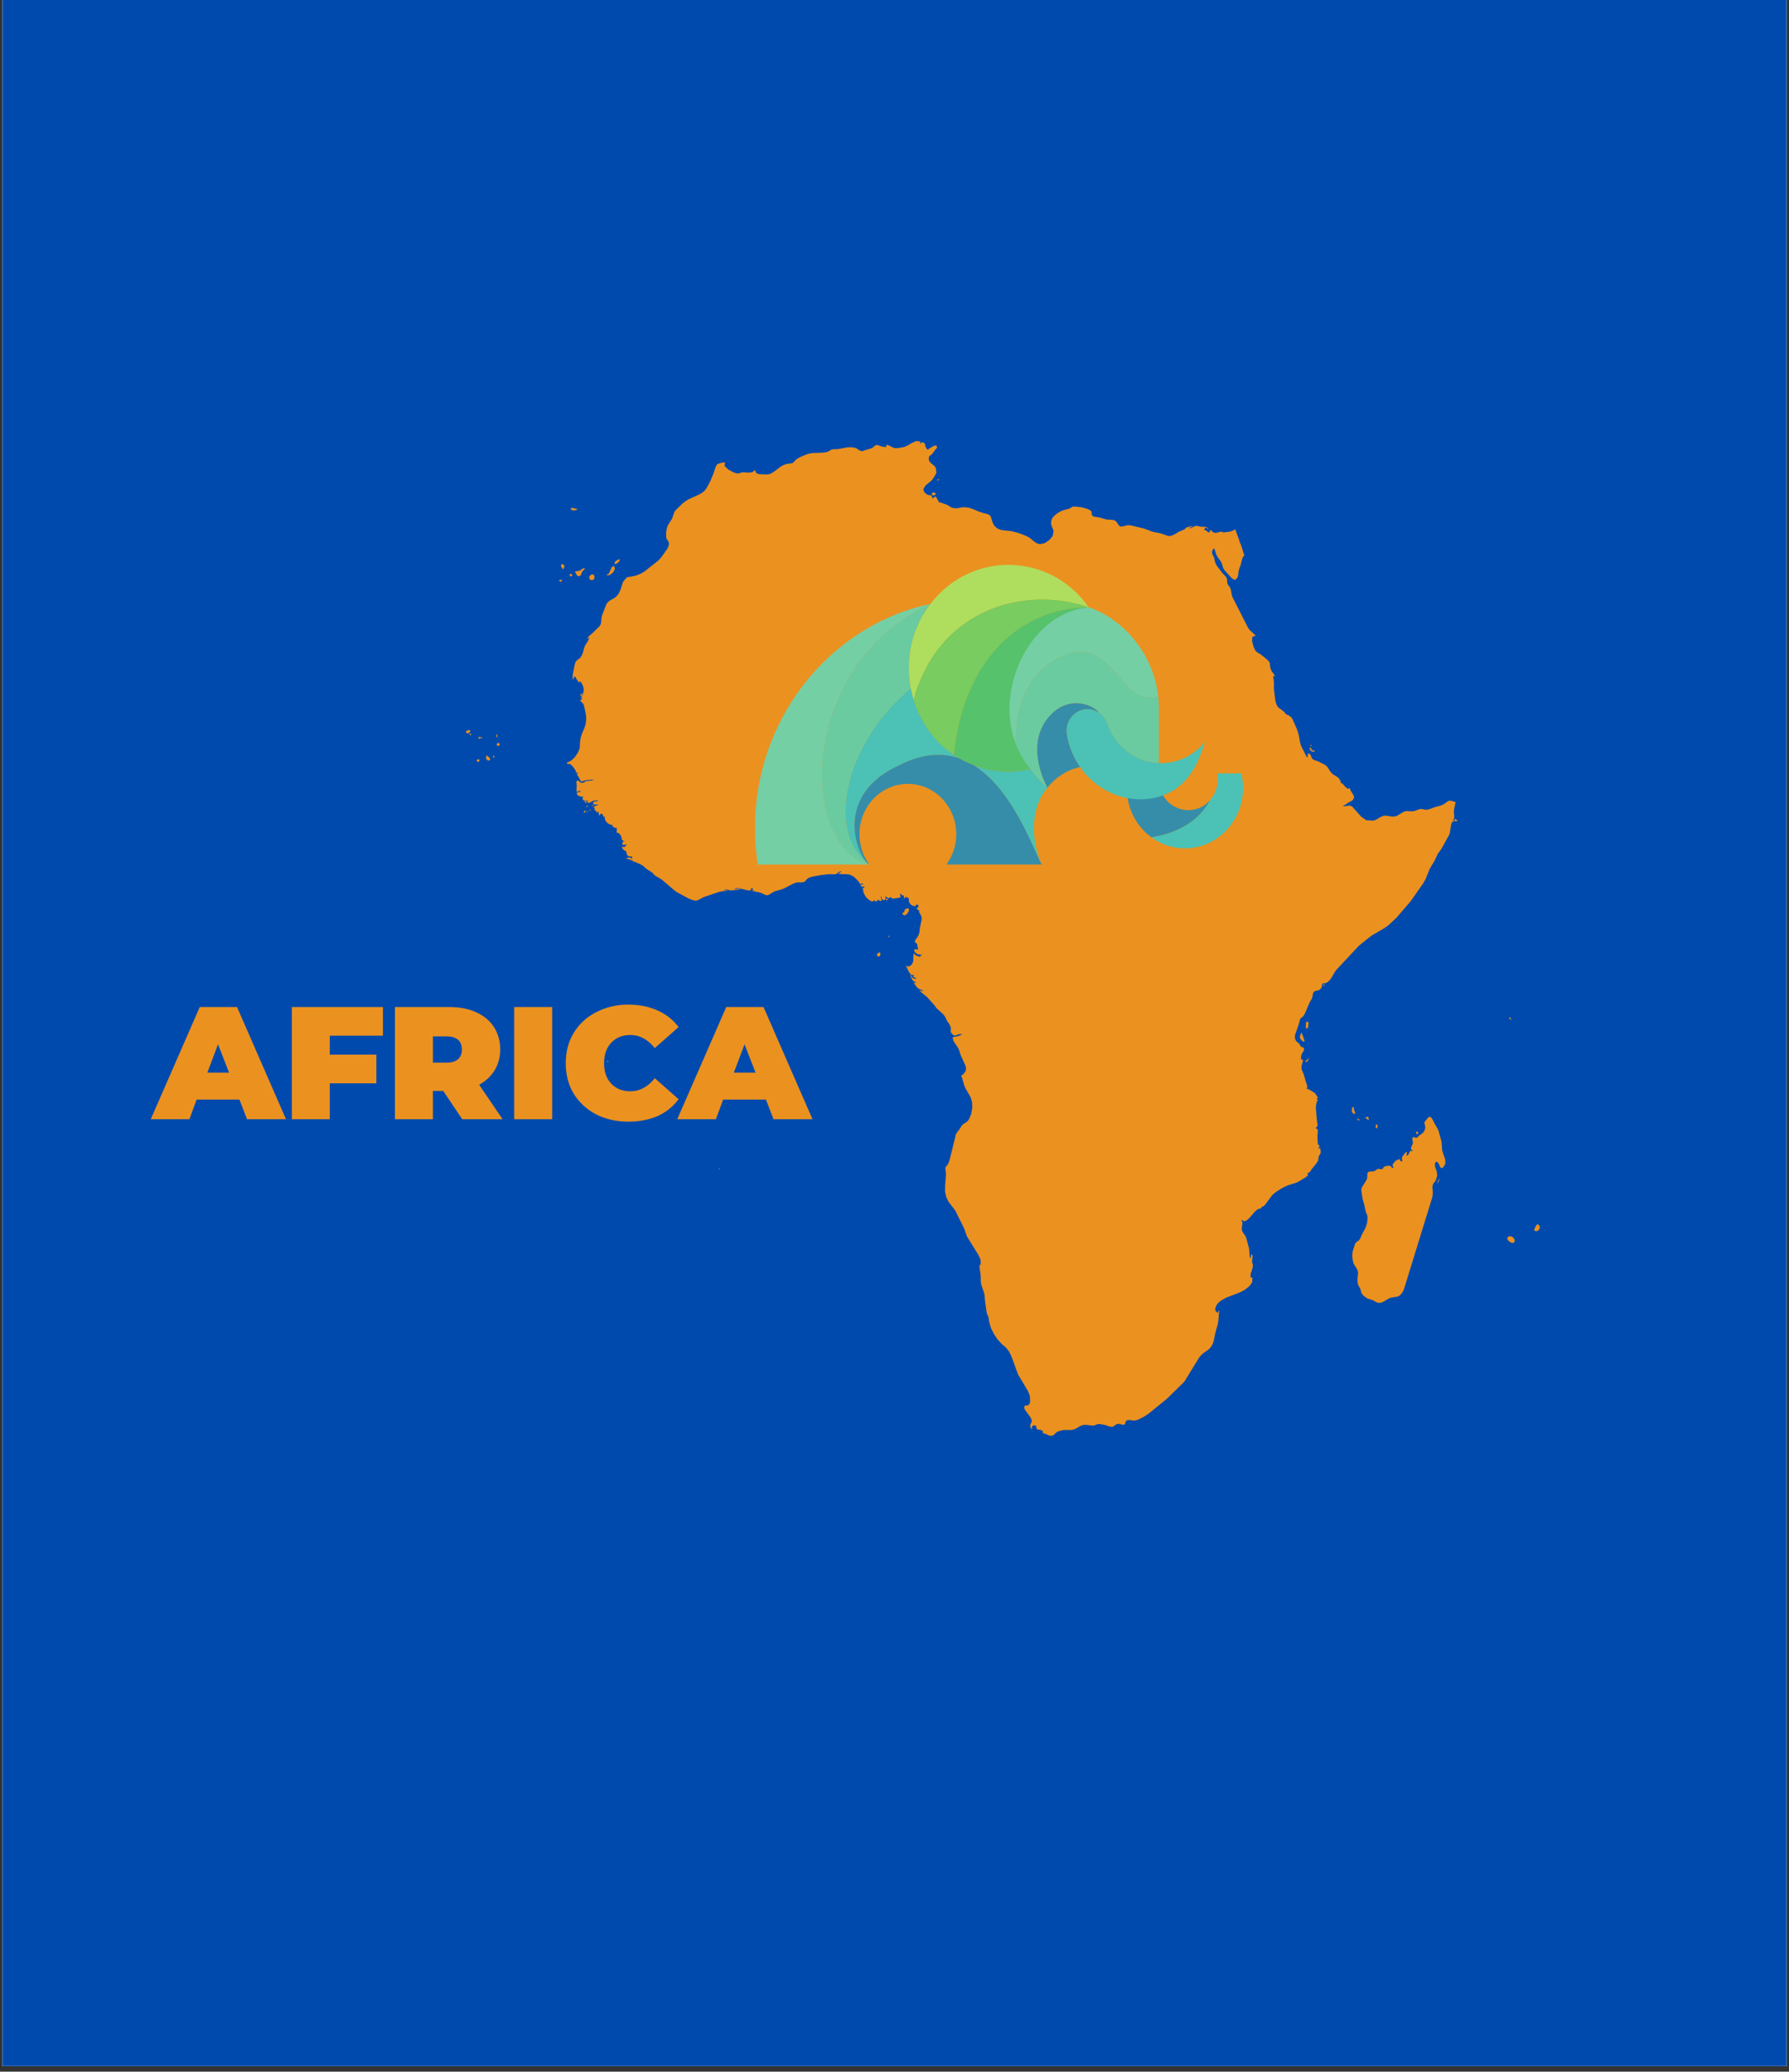 <svg xmlns="http://www.w3.org/2000/svg" xmlns:xlink="http://www.w3.org/1999/xlink" width="108" zoomAndPan="magnify" viewBox="0 0 81 93.75" height="125" preserveAspectRatio="xMidYMid meet" version="1.0"><rect x="0" y="0" width="81" height="93.75" fill="#333333" stroke="none"/><defs><g><g id="id1"/></g><clipPath id="id2"><path d="M 0.109 0 L 80.891 0 L 80.891 93.5 L 0.109 93.5 Z M 0.109 0 " clip-rule="nonzero"/></clipPath><clipPath id="id3"><path d="M 21.094 33 L 22 33 L 22 34 L 21.094 34 Z M 21.094 33 " clip-rule="nonzero"/></clipPath><clipPath id="id4"><path d="M 21.094 34 L 22 34 L 22 35 L 21.094 35 Z M 21.094 34 " clip-rule="nonzero"/></clipPath><clipPath id="id5"><path d="M 21.094 33 L 22 33 L 22 34 L 21.094 34 Z M 21.094 33 " clip-rule="nonzero"/></clipPath><clipPath id="id6"><path d="M 21.094 33 L 22 33 L 22 34 L 21.094 34 Z M 21.094 33 " clip-rule="nonzero"/></clipPath><clipPath id="id7"><path d="M 69 55 L 69.715 55 L 69.715 56 L 69 56 Z M 69 55 " clip-rule="nonzero"/></clipPath><clipPath id="id8"><path d="M 25 19.961 L 66 19.961 L 66 65 L 25 65 Z M 25 19.961 " clip-rule="nonzero"/></clipPath><clipPath id="id9"><path d="M 34.184 27.324 L 42.133 27.324 L 42.133 39.121 L 34.184 39.121 Z M 34.184 27.324 " clip-rule="nonzero"/></clipPath><clipPath id="id10"><path d="M 37.227 27.324 L 42.133 27.324 L 42.133 39.121 L 37.227 39.121 Z M 37.227 27.324 " clip-rule="nonzero"/></clipPath><clipPath id="id11"><path d="M 38 31 L 44 31 L 44 39.121 L 38 39.121 Z M 38 31 " clip-rule="nonzero"/></clipPath><clipPath id="id12"><path d="M 38.691 34.156 L 47.168 34.156 L 47.168 39.121 L 38.691 39.121 Z M 38.691 34.156 " clip-rule="nonzero"/></clipPath><clipPath id="id13"><path d="M 44.074 34.621 L 47.426 34.621 L 47.426 39.121 L 44.074 39.121 Z M 44.074 34.621 " clip-rule="nonzero"/></clipPath><clipPath id="id14"><path d="M 52 35 L 56.617 35 L 56.617 39 L 52 39 Z M 52 35 " clip-rule="nonzero"/></clipPath></defs><g clip-path="url(#id2)"><path fill="rgb(100%, 100%, 100%)" d="M 0.109 0 L 80.891 0 L 80.891 100.234 L 0.109 100.234 Z M 0.109 0 " fill-opacity="1" fill-rule="nonzero"/><path fill="rgb(100%, 100%, 100%)" d="M 0.109 0 L 80.891 0 L 80.891 93.5 L 0.109 93.5 Z M 0.109 0 " fill-opacity="1" fill-rule="nonzero"/><path fill="rgb(0%, 29.019%, 67.839%)" d="M 0.109 0 L 80.891 0 L 80.891 93.5 L 0.109 93.5 Z M 0.109 0 " fill-opacity="1" fill-rule="nonzero"/></g><g clip-path="url(#id3)"><path fill="rgb(92.159%, 56.859%, 12.549%)" d="M 21.699 33.348 L 21.652 33.371 L 21.691 33.457 L 21.715 33.406 L 21.75 33.402 L 21.859 33.406 L 21.789 33.363 L 21.699 33.348 " fill-opacity="1" fill-rule="nonzero"/></g><g clip-path="url(#id4)"><path fill="rgb(92.159%, 56.859%, 12.549%)" d="M 21.617 34.367 L 21.578 34.414 L 21.602 34.457 L 21.637 34.477 L 21.672 34.473 L 21.703 34.438 L 21.707 34.383 L 21.668 34.359 L 21.617 34.367 " fill-opacity="1" fill-rule="nonzero"/></g><g clip-path="url(#id5)"><path fill="rgb(92.159%, 56.859%, 12.549%)" d="M 21.238 33.246 L 21.324 33.27 L 21.34 33.227 L 21.305 33.195 L 21.238 33.246 " fill-opacity="1" fill-rule="nonzero"/></g><path fill="rgb(92.159%, 56.859%, 12.549%)" d="M 22.117 34.25 L 22.027 34.172 L 22.004 34.324 L 22.051 34.387 L 22.113 34.418 L 22.172 34.41 L 22.191 34.348 L 22.168 34.301 L 22.117 34.25 " fill-opacity="1" fill-rule="nonzero"/><path fill="rgb(92.159%, 56.859%, 12.549%)" d="M 22.512 33.613 L 22.512 33.645 L 22.496 33.699 L 22.488 33.73 L 22.57 33.758 L 22.625 33.711 L 22.621 33.645 L 22.512 33.613 " fill-opacity="1" fill-rule="nonzero"/><path fill="rgb(92.159%, 56.859%, 12.549%)" d="M 22.332 34.176 L 22.316 34.262 L 22.387 34.281 L 22.371 34.219 L 22.332 34.176 " fill-opacity="1" fill-rule="nonzero"/><path fill="rgb(92.159%, 56.859%, 12.549%)" d="M 22.512 33.383 L 22.52 33.352 L 22.523 33.312 L 22.523 33.277 L 22.52 33.238 L 22.504 33.242 L 22.492 33.246 L 22.469 33.262 L 22.473 33.293 L 22.48 33.324 L 22.492 33.355 L 22.512 33.383 " fill-opacity="1" fill-rule="nonzero"/><g clip-path="url(#id6)"><path fill="rgb(92.159%, 56.859%, 12.549%)" d="M 21.285 33.047 L 21.23 33.035 L 21.152 33.062 L 21.094 33.102 L 21.117 33.164 L 21.176 33.188 L 21.238 33.164 L 21.285 33.113 L 21.285 33.047 " fill-opacity="1" fill-rule="nonzero"/></g><path fill="rgb(92.159%, 56.859%, 12.549%)" d="M 26.285 31.488 L 26.293 31.504 L 26.305 31.52 L 26.328 31.484 L 26.344 31.445 L 26.359 31.359 L 26.332 31.375 L 26.312 31.398 L 26.293 31.426 L 26.281 31.457 L 26.281 31.473 L 26.285 31.488 " fill-opacity="1" fill-rule="nonzero"/><path fill="rgb(92.159%, 56.859%, 12.549%)" d="M 59.285 33.914 L 59.328 33.926 L 59.348 33.938 L 59.363 33.957 L 59.332 33.957 L 59.316 33.953 L 59.289 33.945 L 59.352 33.988 L 59.465 34.023 L 59.535 34.02 L 59.48 33.945 L 59.465 33.945 L 59.461 33.957 L 59.453 33.973 L 59.445 33.973 L 59.438 33.965 L 59.414 33.938 L 59.402 33.93 L 59.379 33.898 L 59.371 33.867 L 59.348 33.84 L 59.297 33.828 L 59.309 33.855 L 59.309 33.871 L 59.285 33.914 " fill-opacity="1" fill-rule="nonzero"/><path fill="rgb(92.159%, 56.859%, 12.549%)" d="M 59.352 33.754 L 59.367 33.762 L 59.387 33.766 L 59.371 33.727 L 59.363 33.711 L 59.352 33.695 L 59.32 33.734 L 59.336 33.746 L 59.352 33.754 " fill-opacity="1" fill-rule="nonzero"/><path fill="rgb(92.159%, 56.859%, 12.549%)" d="M 59.152 48.059 L 59.207 48.012 L 59.246 47.934 L 59.266 47.863 L 59.23 47.914 L 59.09 48.035 L 59.152 48.059 " fill-opacity="1" fill-rule="nonzero"/><path fill="rgb(92.159%, 56.859%, 12.549%)" d="M 58.918 46.719 L 58.902 46.773 L 58.867 46.855 L 58.855 46.91 L 58.855 46.961 L 58.863 46.992 L 58.945 47.09 L 58.988 47.125 L 59.031 47.141 L 59.07 47.113 L 58.961 46.805 L 58.918 46.719 " fill-opacity="1" fill-rule="nonzero"/><path fill="rgb(92.159%, 56.859%, 12.549%)" d="M 59.125 46.512 L 59.164 46.551 L 59.215 46.512 L 59.234 46.43 L 59.246 46.266 L 59.227 46.25 L 59.203 46.246 L 59.168 46.242 L 59.129 46.246 L 59.133 46.32 L 59.125 46.422 L 59.125 46.512 " fill-opacity="1" fill-rule="nonzero"/><path fill="rgb(92.159%, 56.859%, 12.549%)" d="M 61.277 50.391 L 61.324 50.41 L 61.355 50.402 L 61.355 50.367 L 61.301 50.199 L 61.297 50.16 L 61.297 50.121 L 61.281 50.094 L 61.242 50.105 L 61.219 50.145 L 61.211 50.207 L 61.211 50.324 L 61.238 50.355 L 61.277 50.391 " fill-opacity="1" fill-rule="nonzero"/><path fill="rgb(92.159%, 56.859%, 12.549%)" d="M 61.957 50.688 L 61.973 50.648 L 61.973 50.629 L 61.969 50.605 L 61.945 50.535 L 61.91 50.539 L 61.859 50.566 L 61.789 50.574 L 61.836 50.598 L 61.879 50.625 L 61.957 50.688 " fill-opacity="1" fill-rule="nonzero"/><path fill="rgb(92.159%, 56.859%, 12.549%)" d="M 61.531 50.695 L 61.578 50.695 L 61.551 50.668 L 61.52 50.645 L 61.484 50.629 L 61.445 50.621 L 61.461 50.664 L 61.492 50.688 L 61.531 50.695 " fill-opacity="1" fill-rule="nonzero"/><path fill="rgb(92.159%, 56.859%, 12.549%)" d="M 59.883 44.613 L 59.969 44.582 L 59.969 44.551 L 59.926 44.551 L 59.883 44.613 " fill-opacity="1" fill-rule="nonzero"/><g clip-path="url(#id7)"><path fill="rgb(92.159%, 56.859%, 12.549%)" d="M 69.703 55.465 L 69.617 55.395 L 69.551 55.457 L 69.453 55.66 L 69.539 55.723 L 69.645 55.688 L 69.715 55.586 L 69.703 55.465 " fill-opacity="1" fill-rule="nonzero"/></g><path fill="rgb(92.159%, 56.859%, 12.549%)" d="M 65.105 53.441 L 65.082 53.512 L 65.07 53.578 L 65.133 53.461 L 65.188 53.336 L 65.141 53.383 L 65.105 53.441 " fill-opacity="1" fill-rule="nonzero"/><path fill="rgb(92.159%, 56.859%, 12.549%)" d="M 64.191 51.223 L 64.172 51.207 L 64.145 51.211 L 64.113 51.234 L 64.117 51.277 L 64.133 51.305 L 64.16 51.32 L 64.203 51.32 L 64.203 51.305 L 64.207 51.266 L 64.191 51.223 " fill-opacity="1" fill-rule="nonzero"/><path fill="rgb(92.159%, 56.859%, 12.549%)" d="M 65.309 52.109 L 65.293 52.012 L 65.273 51.711 L 65.25 51.594 L 65.121 51.145 L 65.074 51.051 L 64.961 50.859 L 64.875 50.688 L 64.824 50.602 L 64.77 50.547 L 64.699 50.547 L 64.637 50.602 L 64.527 50.75 L 64.496 50.77 L 64.484 50.762 L 64.484 50.766 L 64.523 50.945 L 64.531 50.996 L 64.531 51.055 L 64.488 51.18 L 64.426 51.266 L 64.238 51.402 L 64.172 51.473 L 64.145 51.484 L 64.098 51.492 L 64.062 51.484 L 64.043 51.461 L 64.02 51.449 L 63.98 51.465 L 63.941 51.52 L 63.945 51.586 L 63.965 51.652 L 63.977 51.707 L 63.941 51.816 L 63.895 51.91 L 63.887 52.004 L 63.98 52.094 L 63.871 52.074 L 63.82 52.137 L 63.785 52.223 L 63.723 52.289 L 63.676 52.293 L 63.684 52.238 L 63.703 52.168 L 63.688 52.121 L 63.645 52.148 L 63.574 52.234 L 63.508 52.328 L 63.473 52.387 L 63.473 52.441 L 63.488 52.496 L 63.488 52.543 L 63.434 52.57 L 63.359 52.449 L 63.184 52.531 L 63.047 52.703 L 63.09 52.844 L 63.039 52.855 L 63.012 52.832 L 62.988 52.793 L 62.949 52.762 L 62.898 52.754 L 62.82 52.762 L 62.738 52.773 L 62.684 52.793 L 62.652 52.816 L 62.613 52.875 L 62.59 52.902 L 62.543 52.914 L 62.488 52.906 L 62.41 52.891 L 62.363 52.906 L 62.234 52.992 L 62.164 53.012 L 62.012 53.016 L 61.953 53.039 L 61.922 53.074 L 61.91 53.109 L 61.902 53.289 L 61.891 53.352 L 61.863 53.41 L 61.676 53.707 L 61.645 53.785 L 61.637 53.859 L 61.691 54.246 L 61.773 54.531 L 61.828 54.812 L 61.906 55.004 L 61.918 55.062 L 61.918 55.117 L 61.914 55.188 L 61.895 55.344 L 61.855 55.484 L 61.797 55.617 L 61.68 55.832 L 61.578 56.062 L 61.531 56.129 L 61.418 56.207 L 61.367 56.262 L 61.344 56.312 L 61.254 56.602 L 61.238 56.676 L 61.227 56.832 L 61.234 56.93 L 61.25 57.035 L 61.273 57.133 L 61.309 57.223 L 61.414 57.387 L 61.461 57.473 L 61.484 57.566 L 61.488 57.66 L 61.465 57.852 L 61.465 57.949 L 61.469 58.051 L 61.484 58.125 L 61.516 58.191 L 61.566 58.277 L 61.598 58.348 L 61.641 58.5 L 61.676 58.566 L 61.723 58.621 L 61.789 58.676 L 61.855 58.727 L 61.918 58.762 L 62.164 58.844 L 62.34 58.941 L 62.43 58.961 L 62.527 58.953 L 62.625 58.914 L 62.859 58.773 L 62.945 58.734 L 63.059 58.711 L 63.168 58.695 L 63.277 58.676 L 63.383 58.621 L 63.5 58.484 L 63.574 58.316 L 64.852 54.172 L 64.875 53.961 L 64.855 53.758 L 64.859 53.664 L 64.895 53.562 L 64.918 53.531 L 64.969 53.473 L 64.988 53.445 L 65.004 53.418 L 65.012 53.379 L 65.055 53.27 L 65.07 53.188 L 65.066 53.102 L 65.047 53.004 L 64.988 52.84 L 64.965 52.746 L 64.969 52.664 L 65.004 52.586 L 65.047 52.57 L 65.094 52.602 L 65.137 52.66 L 65.211 52.82 L 65.258 52.863 L 65.336 52.836 L 65.441 52.668 L 65.434 52.477 L 65.309 52.109 " fill-opacity="1" fill-rule="nonzero"/><path fill="rgb(92.159%, 56.859%, 12.549%)" d="M 68.414 55.945 L 68.297 55.953 L 68.234 56.059 L 68.312 56.168 L 68.441 56.242 L 68.551 56.238 L 68.586 56.121 L 68.527 56.012 L 68.414 55.945 " fill-opacity="1" fill-rule="nonzero"/><path fill="rgb(92.159%, 56.859%, 12.549%)" d="M 28.488 38.805 L 28.41 38.816 L 28.344 38.848 L 28.473 38.883 L 28.531 38.906 L 28.582 38.945 L 28.598 38.91 L 28.605 38.891 L 28.605 38.871 L 28.559 38.82 L 28.488 38.805 " fill-opacity="1" fill-rule="nonzero"/><path fill="rgb(92.159%, 56.859%, 12.549%)" d="M 25.367 26.246 L 25.297 26.258 L 25.316 26.281 L 25.34 26.301 L 25.367 26.32 L 25.398 26.332 L 25.457 26.242 L 25.434 26.227 L 25.367 26.246 " fill-opacity="1" fill-rule="nonzero"/><path fill="rgb(92.159%, 56.859%, 12.549%)" d="M 25.52 25.555 L 25.492 25.535 L 25.461 25.531 L 25.43 25.539 L 25.398 25.578 L 25.402 25.625 L 25.457 25.719 L 25.473 25.77 L 25.508 25.738 L 25.539 25.684 L 25.551 25.625 L 25.539 25.578 L 25.52 25.555 " fill-opacity="1" fill-rule="nonzero"/><path fill="rgb(92.159%, 56.859%, 12.549%)" d="M 25.859 26.082 L 25.906 26.059 L 25.906 26.02 L 25.871 25.98 L 25.824 25.961 L 25.797 26 L 25.797 26.039 L 25.816 26.074 L 25.859 26.082 " fill-opacity="1" fill-rule="nonzero"/><path fill="rgb(92.159%, 56.859%, 12.549%)" d="M 27.754 25.91 L 27.844 25.742 L 27.797 25.602 L 27.699 25.664 L 27.57 25.953 L 27.441 26.027 L 27.594 26.031 L 27.754 25.91 " fill-opacity="1" fill-rule="nonzero"/><path fill="rgb(92.159%, 56.859%, 12.549%)" d="M 27.879 25.52 L 27.926 25.5 L 27.965 25.473 L 28.004 25.438 L 28.031 25.406 L 28.051 25.367 L 28.066 25.312 L 28.012 25.316 L 27.922 25.359 L 27.844 25.422 L 27.816 25.5 L 27.84 25.523 L 27.879 25.52 " fill-opacity="1" fill-rule="nonzero"/><path fill="rgb(92.159%, 56.859%, 12.549%)" d="M 26.809 26.258 L 26.895 26.211 L 26.922 26.102 L 26.883 26.004 L 26.797 25.992 L 26.711 26.043 L 26.672 26.137 L 26.715 26.234 L 26.809 26.258 " fill-opacity="1" fill-rule="nonzero"/><path fill="rgb(92.159%, 56.859%, 12.549%)" d="M 26.031 25.867 L 26.121 26.031 L 26.184 26.078 L 26.27 26.055 L 26.301 26.023 L 26.316 25.98 L 26.328 25.938 L 26.348 25.895 L 26.375 25.852 L 26.406 25.812 L 26.488 25.742 L 26.441 25.707 L 26.383 25.73 L 26.262 25.816 L 26.203 25.836 L 26.086 25.852 L 26.031 25.867 " fill-opacity="1" fill-rule="nonzero"/><path fill="rgb(92.159%, 56.859%, 12.549%)" d="M 26.566 36.266 L 26.543 36.262 L 26.492 36.262 L 26.469 36.27 L 26.477 36.297 L 26.492 36.316 L 26.512 36.328 L 26.535 36.34 L 26.547 36.32 L 26.566 36.266 " fill-opacity="1" fill-rule="nonzero"/><path fill="rgb(92.159%, 56.859%, 12.549%)" d="M 26.816 36.438 L 26.797 36.453 L 26.781 36.477 L 26.812 36.477 L 26.836 36.469 L 26.852 36.445 L 26.863 36.414 L 26.836 36.426 L 26.816 36.438 " fill-opacity="1" fill-rule="nonzero"/><path fill="rgb(92.159%, 56.859%, 12.549%)" d="M 26.461 36.699 L 26.422 36.727 L 26.438 36.758 L 26.461 36.766 L 26.484 36.762 L 26.516 36.746 L 26.52 36.699 L 26.496 36.688 L 26.461 36.699 " fill-opacity="1" fill-rule="nonzero"/><path fill="rgb(92.159%, 56.859%, 12.549%)" d="M 26.594 36.68 L 26.586 36.723 L 26.582 36.742 L 26.582 36.762 L 26.605 36.75 L 26.617 36.734 L 26.613 36.711 L 26.594 36.68 " fill-opacity="1" fill-rule="nonzero"/><path fill="rgb(92.159%, 56.859%, 12.549%)" d="M 26.723 36.629 L 26.688 36.68 L 26.695 36.68 L 26.711 36.691 L 26.719 36.691 L 26.742 36.648 L 26.742 36.625 L 26.723 36.629 " fill-opacity="1" fill-rule="nonzero"/><path fill="rgb(92.159%, 56.859%, 12.549%)" d="M 26.609 36.473 L 26.582 36.445 L 26.547 36.508 L 26.602 36.52 L 26.609 36.473 " fill-opacity="1" fill-rule="nonzero"/><path fill="rgb(92.159%, 56.859%, 12.549%)" d="M 40.141 40.672 L 40.113 40.695 L 40.098 40.734 L 40.133 40.738 L 40.164 40.73 L 40.191 40.711 L 40.207 40.68 L 40.172 40.664 L 40.141 40.672 " fill-opacity="1" fill-rule="nonzero"/><g clip-path="url(#id8)"><path fill="rgb(92.159%, 56.859%, 12.549%)" d="M 65.949 37.098 L 65.91 37.078 L 65.871 37.062 L 65.863 37.098 L 65.844 37.121 L 65.812 37.133 L 65.777 37.129 L 65.828 37.059 L 65.844 36.961 L 65.828 36.766 L 65.832 36.637 L 65.906 36.297 L 65.672 36.23 L 65.582 36.242 L 65.355 36.402 L 65.238 36.453 L 64.973 36.523 L 64.758 36.605 L 64.645 36.637 L 64.531 36.645 L 64.375 36.609 L 64.316 36.609 L 64.246 36.625 L 64.039 36.703 L 63.914 36.715 L 63.68 36.703 L 63.566 36.73 L 63.238 36.926 L 63.117 36.953 L 62.996 36.949 L 62.762 36.91 L 62.641 36.918 L 62.523 36.965 L 62.301 37.094 L 62.188 37.137 L 61.863 37.121 L 61.629 36.957 L 61.219 36.496 L 61.109 36.453 L 60.863 36.488 L 60.797 36.453 L 60.859 36.445 L 60.926 36.41 L 61.055 36.316 L 61.164 36.262 L 61.219 36.227 L 61.266 36.188 L 61.309 36.07 L 61.273 35.969 L 61.145 35.766 L 61.137 35.73 L 61.125 35.699 L 61.102 35.672 L 61.078 35.648 L 61.059 35.707 L 60.984 35.672 L 60.906 35.602 L 60.781 35.457 L 60.766 35.449 L 60.75 35.453 L 60.734 35.453 L 60.719 35.441 L 60.711 35.422 L 60.703 35.371 L 60.695 35.348 L 60.641 35.25 L 60.617 35.223 L 60.543 35.156 L 60.367 35.051 L 60.289 34.984 L 60.227 34.906 L 60.117 34.734 L 60.051 34.656 L 59.98 34.605 L 59.668 34.449 L 59.512 34.398 L 59.441 34.363 L 59.395 34.301 L 59.359 34.211 L 59.32 34.133 L 59.258 34.098 L 59.215 34.117 L 59.207 34.168 L 59.207 34.238 L 59.195 34.297 L 59.137 34.203 L 58.938 33.816 L 58.895 33.711 L 58.867 33.602 L 58.793 33.223 L 58.715 32.984 L 58.508 32.52 L 58.469 32.469 L 58.414 32.422 L 58.309 32.352 L 58.297 32.348 L 58.281 32.348 L 58.258 32.344 L 58.238 32.328 L 58.211 32.301 L 58.137 32.207 L 58.02 32.117 L 57.922 32.051 L 57.84 31.973 L 57.777 31.832 L 57.738 31.672 L 57.68 31.18 L 57.68 30.848 L 57.652 30.648 L 57.656 30.578 L 57.703 30.605 L 57.719 30.617 L 57.707 30.555 L 57.672 30.5 L 57.59 30.395 L 57.543 30.301 L 57.516 30.211 L 57.5 30.113 L 57.492 30.012 L 57.445 29.922 L 57.355 29.836 L 57.086 29.617 L 56.91 29.512 L 56.832 29.434 L 56.758 29.27 L 56.691 29.023 L 56.703 28.816 L 56.855 28.766 L 56.582 28.512 L 56.508 28.41 L 55.793 27.004 L 55.766 26.898 L 55.73 26.684 L 55.688 26.578 L 55.59 26.449 L 55.57 26.398 L 55.562 26.344 L 55.559 26.227 L 55.547 26.176 L 55.496 26.09 L 55.336 25.922 L 55.086 25.59 L 55.039 25.5 L 55.008 25.406 L 54.969 25.234 L 54.883 25.055 L 54.879 24.965 L 54.906 24.883 L 54.973 24.812 L 55.008 24.902 L 55.066 25.082 L 55.102 25.164 L 55.152 25.242 L 55.262 25.387 L 55.305 25.465 L 55.336 25.551 L 55.359 25.633 L 55.387 25.715 L 55.434 25.793 L 55.754 26.148 L 55.801 26.188 L 55.848 26.215 L 55.898 26.234 L 55.926 26.238 L 55.945 26.227 L 55.984 26.191 L 56.035 26.117 L 56.059 26.027 L 56.078 25.848 L 56.102 25.754 L 56.172 25.57 L 56.242 25.293 L 56.277 25.207 L 56.34 25.133 L 56.32 25.078 L 56.195 24.676 L 56.121 24.512 L 56.113 24.465 L 56.098 24.418 L 56.07 24.344 L 56.023 24.215 L 55.945 24.004 L 55.938 23.973 L 55.926 23.953 L 55.844 24 L 55.762 24.035 L 55.672 24.062 L 55.434 24.09 L 55.395 24.09 L 55.371 24.086 L 55.305 24.059 L 55.234 24.07 L 55.07 24.113 L 54.996 24.113 L 54.934 24.09 L 54.828 24 L 54.77 23.973 L 54.793 24.02 L 54.781 24.059 L 54.746 24.086 L 54.695 24.09 L 54.688 24.078 L 54.613 24.012 L 54.594 24 L 54.535 23.984 L 54.508 23.973 L 54.555 23.918 L 54.566 23.887 L 54.578 23.852 L 54.645 23.906 L 54.68 23.93 L 54.723 23.941 L 54.66 23.883 L 54.617 23.848 L 54.574 23.836 L 54.418 23.84 L 54.352 23.832 L 54.203 23.797 L 54.102 23.805 L 53.926 23.895 L 53.801 23.895 L 53.914 23.859 L 53.969 23.832 L 54.012 23.797 L 53.793 23.844 L 53.73 23.863 L 53.699 23.887 L 53.652 23.938 L 53.625 23.957 L 53.363 24.07 L 53.176 24.184 L 53.078 24.23 L 52.977 24.258 L 52.871 24.25 L 52.539 24.133 L 52.199 24.066 L 51.785 23.914 L 51.184 23.773 L 51.062 23.766 L 50.824 23.824 L 50.707 23.824 L 50.633 23.742 L 50.555 23.621 L 50.48 23.555 L 50.383 23.527 L 50.102 23.512 L 49.852 23.438 L 49.719 23.406 L 49.566 23.387 L 49.492 23.363 L 49.438 23.312 L 49.426 23.258 L 49.426 23.211 L 49.422 23.16 L 49.379 23.105 L 49.27 23.047 L 49.125 22.996 L 48.973 22.957 L 48.637 22.922 L 48.578 22.926 L 48.527 22.949 L 48.438 23.008 L 48.383 23.027 L 48.129 23.094 L 48.012 23.145 L 47.891 23.215 L 47.797 23.285 L 47.711 23.363 L 47.641 23.453 L 47.598 23.562 L 47.586 23.695 L 47.617 23.809 L 47.664 23.914 L 47.703 24.035 L 47.664 24.25 L 47.508 24.441 L 47.293 24.582 L 47.078 24.625 L 46.934 24.582 L 46.812 24.5 L 46.703 24.406 L 46.582 24.316 L 46.477 24.262 L 46.254 24.172 L 46.023 24.094 L 45.785 24.035 L 45.406 23.996 L 45.281 23.969 L 45.164 23.918 L 45.07 23.844 L 44.996 23.754 L 44.941 23.645 L 44.859 23.379 L 44.793 23.301 L 44.688 23.258 L 44.527 23.219 L 44.301 23.145 L 44.078 23.047 L 43.848 22.969 L 43.605 22.953 L 43.363 22.996 L 43.246 23.004 L 43.117 22.98 L 43.047 22.949 L 42.918 22.867 L 42.852 22.832 L 42.699 22.785 L 42.652 22.762 L 42.605 22.746 L 42.52 22.73 L 42.473 22.715 L 42.512 22.691 L 42.461 22.637 L 42.395 22.504 L 42.332 22.465 L 42.289 22.527 L 42.23 22.539 L 42.188 22.5 L 42.188 22.422 L 42 22.395 L 41.855 22.289 L 41.805 22.141 L 41.898 21.973 L 42.164 21.758 L 42.242 21.668 L 42.371 21.453 L 42.391 21.414 L 42.395 21.383 L 42.391 21.332 L 42.379 21.23 L 42.352 21.148 L 42.305 21.082 L 42.152 20.961 L 42.086 20.887 L 42.051 20.797 L 42.055 20.691 L 42.078 20.648 L 42.113 20.613 L 42.191 20.555 L 42.23 20.512 L 42.332 20.367 L 42.41 20.281 L 42.422 20.258 L 42.418 20.188 L 42.387 20.16 L 42.34 20.164 L 42.293 20.176 L 42.246 20.195 L 42.098 20.285 L 42.043 20.32 L 42.016 20.344 L 41.992 20.344 L 41.953 20.309 L 41.902 20.207 L 41.879 20.102 L 41.828 20.031 L 41.699 20.016 L 41.703 20.043 L 41.699 20.059 L 41.688 20.07 L 41.672 20.094 L 41.656 20.035 L 41.66 20.012 L 41.676 19.977 L 41.492 19.961 L 41.297 20.039 L 41.105 20.152 L 40.938 20.23 L 40.625 20.281 L 40.531 20.281 L 40.434 20.254 L 40.238 20.156 L 40.133 20.125 L 40.129 20.23 L 39.977 20.219 L 39.703 20.133 L 39.645 20.152 L 39.59 20.188 L 39.539 20.234 L 39.484 20.273 L 39.414 20.301 L 39.18 20.367 L 39.066 20.41 L 39.016 20.414 L 38.949 20.398 L 38.887 20.363 L 38.77 20.285 L 38.695 20.258 L 38.527 20.238 L 38.352 20.246 L 37.938 20.324 L 37.777 20.328 L 37.699 20.332 L 37.629 20.355 L 37.504 20.43 L 37.438 20.457 L 37.277 20.484 L 36.766 20.504 L 36.621 20.531 L 36.484 20.574 L 36.223 20.688 L 36.102 20.754 L 36.047 20.793 L 36 20.84 L 35.941 20.906 L 35.898 20.945 L 35.852 20.965 L 35.609 20.996 L 35.469 21.047 L 35.332 21.125 L 35.074 21.324 L 34.938 21.414 L 34.789 21.469 L 34.621 21.469 L 34.34 21.453 L 34.238 21.402 L 34.18 21.266 L 34.105 21.344 L 34.02 21.379 L 33.922 21.391 L 33.82 21.387 L 33.668 21.371 L 33.609 21.375 L 33.449 21.422 L 33.395 21.43 L 33.211 21.379 L 32.973 21.246 L 32.801 21.082 L 32.832 20.93 L 32.766 20.93 L 32.66 20.945 L 32.551 20.977 L 32.48 21.004 L 32.43 21.074 L 32.383 21.18 L 32.32 21.387 L 32.164 21.766 L 32.07 21.945 L 31.969 22.125 L 31.848 22.258 L 31.691 22.359 L 31.168 22.598 L 31.02 22.691 L 30.883 22.801 L 30.602 23.078 L 30.547 23.145 L 30.508 23.23 L 30.445 23.426 L 30.406 23.512 L 30.242 23.762 L 30.188 23.922 L 30.16 24.094 L 30.164 24.328 L 30.168 24.352 L 30.223 24.445 L 30.266 24.508 L 30.281 24.543 L 30.285 24.637 L 30.262 24.734 L 30.219 24.824 L 29.945 25.215 L 29.816 25.359 L 29.172 25.867 L 28.988 25.973 L 28.785 26.047 L 28.574 26.094 L 28.469 26.105 L 28.414 26.117 L 28.367 26.145 L 28.328 26.184 L 28.254 26.281 L 28.211 26.324 L 28.09 26.695 L 28.008 26.871 L 27.891 27.008 L 27.805 27.07 L 27.629 27.164 L 27.547 27.227 L 27.484 27.297 L 27.441 27.375 L 27.258 27.848 L 27.234 27.945 L 27.219 28.16 L 27.195 28.258 L 27.133 28.352 L 26.824 28.652 L 26.676 28.777 L 26.613 28.848 L 26.57 28.938 L 26.676 28.828 L 26.656 28.934 L 26.594 29.051 L 26.52 29.164 L 26.465 29.266 L 26.398 29.508 L 26.352 29.641 L 26.281 29.754 L 26.234 29.797 L 26.137 29.867 L 26.09 29.914 L 26.051 29.98 L 26.027 30.051 L 25.938 30.5 L 25.922 30.66 L 25.945 30.766 L 26.004 30.602 L 26.059 30.645 L 26.129 30.777 L 26.23 30.895 L 26.234 30.879 L 26.25 30.828 L 26.312 30.883 L 26.367 30.977 L 26.406 31.078 L 26.426 31.16 L 26.426 31.273 L 26.395 31.391 L 26.301 31.605 L 26.32 31.598 L 26.359 31.586 L 26.379 31.578 L 26.344 31.637 L 26.301 31.656 L 26.281 31.676 L 26.297 31.734 L 26.316 31.766 L 26.383 31.82 L 26.406 31.852 L 26.426 31.891 L 26.438 31.93 L 26.523 32.305 L 26.539 32.453 L 26.539 32.602 L 26.516 32.766 L 26.469 32.918 L 26.344 33.223 L 26.293 33.379 L 26.266 33.535 L 26.246 33.859 L 26.164 34.062 L 26.027 34.262 L 25.855 34.426 L 25.66 34.52 L 25.672 34.535 L 25.684 34.555 L 25.715 34.586 L 25.797 34.555 L 25.926 34.676 L 26.047 34.844 L 26.098 34.98 L 26.176 34.965 L 26.199 34.957 L 26.125 35.02 L 26.141 35.082 L 26.195 35.152 L 26.23 35.234 L 26.316 35.375 L 26.48 35.316 L 26.797 35.281 L 26.895 35.305 L 26.641 35.336 L 26.484 35.355 L 26.449 35.418 L 26.41 35.418 L 26.332 35.426 L 26.297 35.422 L 26.27 35.402 L 26.234 35.367 L 26.207 35.336 L 26.199 35.324 L 26.121 35.332 L 26.094 35.387 L 26.113 35.551 L 26.102 35.707 L 26.105 35.793 L 26.129 35.836 L 26.168 35.828 L 26.203 35.793 L 26.242 35.781 L 26.297 35.844 L 26.219 35.836 L 26.145 35.859 L 26.109 35.91 L 26.145 35.98 L 26.219 36.02 L 26.277 36.043 L 26.34 36.055 L 26.418 36.051 L 26.379 36.105 L 26.375 36.156 L 26.402 36.199 L 26.457 36.234 L 26.52 36.238 L 26.578 36.23 L 26.613 36.25 L 26.594 36.324 L 26.672 36.332 L 26.738 36.305 L 26.797 36.27 L 26.867 36.234 L 26.926 36.227 L 27.043 36.227 L 27.098 36.211 L 27.047 36.258 L 26.895 36.277 L 26.852 36.328 L 26.867 36.398 L 26.941 36.41 L 27.035 36.406 L 27.102 36.438 L 27.031 36.445 L 26.965 36.461 L 26.906 36.496 L 26.863 36.551 L 26.879 36.551 L 26.918 36.559 L 26.938 36.559 L 26.91 36.633 L 26.949 36.676 L 27 36.715 L 27.016 36.777 L 27.035 36.762 L 27.09 36.727 L 27.113 36.711 L 27.098 36.746 L 27.094 36.773 L 27.105 36.801 L 27.117 36.832 L 27.121 36.91 L 27.148 36.898 L 27.184 36.848 L 27.211 36.816 L 27.258 36.832 L 27.293 36.875 L 27.332 36.984 L 27.383 36.938 L 27.383 37.07 L 27.434 37.172 L 27.52 37.254 L 27.629 37.32 L 27.648 37.324 L 27.691 37.316 L 27.707 37.32 L 27.719 37.336 L 27.73 37.383 L 27.746 37.402 L 27.789 37.438 L 27.828 37.461 L 27.871 37.465 L 27.91 37.441 L 27.926 37.555 L 27.926 37.613 L 27.91 37.676 L 28 37.695 L 28.082 37.773 L 28.137 37.875 L 28.145 37.965 L 28.164 38.008 L 28.195 38.035 L 28.234 38.059 L 28.281 38.066 L 28.23 38.086 L 28.188 38.121 L 28.172 38.172 L 28.199 38.23 L 28.23 38.238 L 28.281 38.23 L 28.332 38.219 L 28.371 38.203 L 28.363 38.23 L 28.355 38.25 L 28.34 38.266 L 28.312 38.285 L 28.297 38.297 L 28.277 38.328 L 28.266 38.34 L 28.254 38.336 L 28.234 38.332 L 28.215 38.324 L 28.207 38.316 L 28.188 38.32 L 28.176 38.312 L 28.168 38.312 L 28.164 38.352 L 28.176 38.379 L 28.199 38.414 L 28.246 38.469 L 28.27 38.484 L 28.297 38.492 L 28.324 38.508 L 28.348 38.535 L 28.363 38.57 L 28.379 38.652 L 28.395 38.691 L 28.441 38.734 L 28.5 38.762 L 28.562 38.762 L 28.617 38.738 L 28.613 38.777 L 28.617 38.941 L 28.645 38.965 L 28.992 39.109 L 29.094 39.168 L 29.188 39.246 L 29.254 39.309 L 29.32 39.355 L 29.469 39.445 L 29.535 39.496 L 29.637 39.605 L 29.703 39.652 L 29.859 39.738 L 30 39.836 L 30.539 40.297 L 30.676 40.391 L 31.16 40.652 L 31.332 40.723 L 31.504 40.762 L 31.598 40.738 L 31.859 40.598 L 32.566 40.359 L 32.754 40.324 L 32.957 40.301 L 32.918 40.285 L 32.871 40.281 L 32.781 40.289 L 32.848 40.25 L 32.922 40.254 L 32.992 40.277 L 33.062 40.293 L 33.184 40.289 L 33.559 40.238 L 33.484 40.219 L 33.395 40.219 L 33.223 40.238 L 33.332 40.191 L 33.449 40.191 L 33.832 40.289 L 33.914 40.297 L 33.977 40.285 L 34.004 40.254 L 34.016 40.215 L 34.031 40.184 L 34.074 40.172 L 34.066 40.219 L 34.082 40.258 L 34.113 40.285 L 34.152 40.301 L 34.113 40.301 L 34.062 40.293 L 34.043 40.293 L 34.02 40.309 L 34.098 40.324 L 34.422 40.395 L 34.496 40.422 L 34.652 40.5 L 34.723 40.516 L 34.797 40.5 L 35.02 40.363 L 35.105 40.328 L 35.375 40.254 L 35.543 40.184 L 35.871 40.008 L 36.043 39.941 L 36.121 39.93 L 36.285 39.934 L 36.367 39.922 L 36.449 39.887 L 36.543 39.773 L 36.613 39.73 L 36.676 39.703 L 36.738 39.684 L 36.867 39.656 L 37.184 39.598 L 37.504 39.562 L 37.785 39.566 L 37.871 39.547 L 37.895 39.535 L 37.945 39.484 L 37.969 39.469 L 38.004 39.453 L 38.043 39.441 L 38.078 39.438 L 38.113 39.438 L 37.938 39.531 L 38.121 39.559 L 38.293 39.559 L 38.465 39.578 L 38.637 39.66 L 38.707 39.719 L 38.836 39.848 L 38.891 39.918 L 38.949 40.004 L 38.988 40.012 L 39.035 39.957 L 39.047 39.984 L 39.059 40 L 39.074 40.008 L 39.113 40.016 L 39.074 40.023 L 39.027 40.027 L 38.98 40.039 L 38.961 40.059 L 38.988 40.109 L 39.047 40.125 L 39.117 40.117 L 39.168 40.094 L 39.129 40.141 L 39.07 40.199 L 39.051 40.254 L 39.125 40.285 L 39.113 40.289 L 39.086 40.297 L 39.07 40.301 L 39.109 40.414 L 39.16 40.52 L 39.227 40.617 L 39.312 40.699 L 39.391 40.754 L 39.469 40.793 L 39.539 40.785 L 39.59 40.715 L 39.602 40.781 L 39.668 40.789 L 39.738 40.754 L 39.77 40.688 L 39.789 40.742 L 39.824 40.766 L 39.875 40.766 L 39.934 40.75 L 39.902 40.699 L 39.895 40.648 L 39.879 40.539 L 39.91 40.59 L 39.922 40.652 L 39.945 40.707 L 39.996 40.734 L 40.066 40.719 L 40.098 40.668 L 40.094 40.602 L 40.059 40.543 L 40.125 40.59 L 40.203 40.637 L 40.273 40.645 L 40.324 40.582 L 40.371 40.648 L 40.453 40.664 L 40.746 40.621 L 40.773 40.586 L 40.762 40.523 L 40.75 40.422 L 40.832 40.504 L 40.879 40.527 L 40.926 40.523 L 40.918 40.609 L 40.957 40.648 L 40.992 40.637 L 40.988 40.57 L 41.02 40.598 L 41.105 40.621 L 41.129 40.637 L 41.145 40.676 L 41.156 40.801 L 41.176 40.855 L 41.207 40.898 L 41.254 40.945 L 41.309 40.98 L 41.367 41 L 41.41 41.004 L 41.445 41.004 L 41.469 40.98 L 41.469 40.93 L 41.5 40.941 L 41.531 40.949 L 41.562 40.945 L 41.59 40.938 L 41.566 40.969 L 41.57 41 L 41.59 41.031 L 41.617 41.055 L 41.582 41.051 L 41.559 41.055 L 41.535 41.066 L 41.512 41.09 L 41.531 41.137 L 41.555 41.176 L 41.586 41.195 L 41.633 41.191 L 41.605 41.25 L 41.645 41.336 L 41.703 41.434 L 41.734 41.527 L 41.727 41.633 L 41.652 41.973 L 41.625 42.207 L 41.59 42.309 L 41.535 42.418 L 41.465 42.508 L 41.434 42.559 L 41.426 42.613 L 41.441 42.656 L 41.469 42.672 L 41.5 42.684 L 41.531 42.723 L 41.535 42.781 L 41.551 42.852 L 41.562 42.922 L 41.551 42.977 L 41.527 42.984 L 41.504 42.969 L 41.473 42.949 L 41.426 42.957 L 41.391 42.992 L 41.398 43.043 L 41.434 43.094 L 41.484 43.141 L 41.555 43.184 L 41.625 43.195 L 41.699 43.203 L 41.77 43.219 L 41.727 43.227 L 41.691 43.242 L 41.664 43.27 L 41.652 43.309 L 41.574 43.27 L 41.492 43.246 L 41.426 43.207 L 41.395 43.129 L 41.352 43.23 L 41.348 43.516 L 41.285 43.641 L 41.223 43.699 L 41.152 43.734 L 41.082 43.73 L 41.012 43.684 L 41.156 43.996 L 41.266 44.125 L 41.387 44.117 L 41.344 44.195 L 41.379 44.227 L 41.441 44.242 L 41.492 44.277 L 41.398 44.297 L 41.328 44.254 L 41.207 44.105 L 41.227 44.168 L 41.301 44.324 L 41.332 44.375 L 41.367 44.402 L 41.414 44.422 L 41.457 44.449 L 41.469 44.492 L 41.438 44.477 L 41.414 44.469 L 41.359 44.457 L 41.492 44.648 L 41.535 44.699 L 41.598 44.742 L 41.734 44.801 L 41.809 44.84 L 41.758 44.852 L 41.711 44.84 L 41.66 44.812 L 41.609 44.789 L 41.715 44.91 L 41.965 45.113 L 42.301 45.484 L 42.383 45.598 L 42.43 45.648 L 42.707 45.902 L 42.777 45.992 L 42.82 46.07 L 42.852 46.145 L 42.891 46.219 L 42.949 46.293 L 43.008 46.395 L 43.031 46.449 L 43.047 46.504 L 43.051 46.566 L 43.043 46.625 L 43.043 46.684 L 43.066 46.738 L 43.184 46.863 L 43.301 46.848 L 43.422 46.797 L 43.566 46.805 L 43.496 46.844 L 43.422 46.875 L 43.344 46.895 L 43.184 46.922 L 43.148 46.934 L 43.137 46.957 L 43.141 47.008 L 43.16 47.074 L 43.191 47.145 L 43.375 47.414 L 43.41 47.484 L 43.496 47.746 L 43.715 48.23 L 43.742 48.367 L 43.719 48.473 L 43.652 48.566 L 43.559 48.676 L 43.57 48.629 L 43.578 48.609 L 43.535 48.652 L 43.527 48.699 L 43.547 48.75 L 43.57 48.809 L 43.652 49.102 L 43.711 49.246 L 43.941 49.641 L 44.012 49.871 L 44.02 50.145 L 43.969 50.418 L 43.875 50.645 L 43.824 50.719 L 43.77 50.77 L 43.578 50.898 L 43.543 50.938 L 43.484 51.039 L 43.438 51.109 L 43.332 51.242 L 43.289 51.312 L 43.266 51.367 L 43.246 51.477 L 42.984 52.531 L 42.93 52.664 L 42.895 52.719 L 42.824 52.805 L 42.805 52.855 L 42.805 52.918 L 42.832 53.137 L 42.789 53.676 L 42.789 53.934 L 42.84 54.164 L 42.941 54.375 L 43.25 54.781 L 43.66 55.605 L 43.738 55.844 L 43.785 55.961 L 44.301 56.793 L 44.398 57.004 L 44.402 57.246 L 44.367 57.219 L 44.348 57.328 L 44.402 57.723 L 44.406 57.988 L 44.422 58.117 L 44.551 58.496 L 44.578 58.613 L 44.598 58.871 L 44.676 59.414 L 44.695 59.473 L 44.746 59.578 L 44.758 59.621 L 44.785 59.801 L 44.848 60.039 L 44.891 60.152 L 45.012 60.383 L 45.164 60.609 L 45.344 60.809 L 45.543 60.98 L 45.684 61.156 L 45.789 61.367 L 46.094 62.199 L 46.547 62.961 L 46.629 63.172 L 46.641 63.41 L 46.637 63.453 L 46.625 63.496 L 46.605 63.535 L 46.578 63.57 L 46.523 63.602 L 46.48 63.605 L 46.441 63.598 L 46.41 63.605 L 46.367 63.68 L 46.391 63.773 L 46.637 64.113 L 46.695 64.215 L 46.719 64.316 L 46.703 64.367 L 46.66 64.441 L 46.645 64.5 L 46.648 64.551 L 46.664 64.602 L 46.691 64.645 L 46.723 64.684 L 46.719 64.613 L 46.73 64.555 L 46.766 64.516 L 46.836 64.5 L 46.898 64.516 L 46.914 64.547 L 46.918 64.594 L 46.934 64.645 L 46.953 64.676 L 46.984 64.691 L 47.008 64.695 L 47.109 64.707 L 47.16 64.727 L 47.207 64.758 L 47.23 64.801 L 47.211 64.863 L 47.309 64.875 L 47.523 64.973 L 47.641 64.973 L 47.703 64.941 L 47.812 64.836 L 47.871 64.797 L 47.93 64.77 L 48.059 64.734 L 48.121 64.719 L 48.234 64.711 L 48.457 64.715 L 48.574 64.703 L 48.695 64.66 L 48.91 64.535 L 49.035 64.488 L 49.16 64.477 L 49.402 64.508 L 49.531 64.508 L 49.586 64.492 L 49.684 64.453 L 49.734 64.441 L 49.809 64.445 L 49.969 64.473 L 50.105 64.508 L 50.23 64.551 L 50.297 64.566 L 50.371 64.566 L 50.414 64.551 L 50.449 64.52 L 50.5 64.484 L 50.547 64.457 L 50.59 64.438 L 50.633 64.434 L 50.691 64.438 L 50.805 64.469 L 50.867 64.477 L 50.918 64.461 L 50.945 64.418 L 50.953 64.367 L 50.973 64.316 L 51.031 64.273 L 51.109 64.258 L 51.188 64.266 L 51.266 64.277 L 51.344 64.285 L 51.449 64.27 L 51.562 64.23 L 51.77 64.125 L 51.992 63.984 L 52.836 63.297 L 53.625 62.523 L 54.285 61.445 L 54.383 61.328 L 54.484 61.234 L 54.707 61.082 L 54.809 60.98 L 54.898 60.836 L 54.953 60.676 L 55.02 60.344 L 55.133 59.941 L 55.16 59.805 L 55.199 59.301 L 55.176 59.32 L 55.156 59.348 L 55.145 59.383 L 55.137 59.422 L 55.07 59.363 L 55.031 59.309 L 55.02 59.246 L 55.035 59.168 L 55.082 59.062 L 55.145 58.977 L 55.223 58.902 L 55.316 58.836 L 55.52 58.723 L 56.168 58.473 L 56.34 58.379 L 56.539 58.23 L 56.688 58.047 L 56.711 57.844 L 56.688 57.812 L 56.66 57.82 L 56.637 57.82 L 56.617 57.746 L 56.629 57.633 L 56.707 57.402 L 56.727 57.289 L 56.723 57.23 L 56.691 57.117 L 56.688 57.059 L 56.715 56.883 L 56.707 56.824 L 56.676 56.746 L 56.652 56.781 L 56.621 56.949 L 56.582 56.871 L 56.555 56.508 L 56.426 56.023 L 56.379 55.926 L 56.254 55.738 L 56.223 55.641 L 56.23 55.531 L 56.25 55.41 L 56.25 55.297 L 56.191 55.203 L 56.254 55.223 L 56.293 55.25 L 56.332 55.262 L 56.398 55.25 L 56.48 55.199 L 56.559 55.129 L 56.812 54.836 L 56.879 54.777 L 56.949 54.723 L 57.016 54.699 L 57.078 54.684 L 57.121 54.656 L 57.137 54.59 L 57.195 54.598 L 57.273 54.527 L 57.594 54.094 L 57.668 54.02 L 57.863 53.879 L 58.078 53.75 L 58.301 53.645 L 58.684 53.523 L 58.754 53.496 L 59.145 53.258 L 59.219 53.18 L 59.219 53.16 L 59.199 53.105 L 59.199 53.09 L 59.223 53.074 L 59.273 53.062 L 59.293 53.051 L 59.32 53.016 L 59.387 52.91 L 59.605 52.641 L 59.668 52.543 L 59.688 52.488 L 59.703 52.344 L 59.719 52.309 L 59.773 52.223 L 59.793 52.184 L 59.797 52.098 L 59.781 51.992 L 59.746 51.941 L 59.699 52.012 L 59.699 51.965 L 59.715 51.93 L 59.73 51.898 L 59.738 51.863 L 59.727 51.828 L 59.707 51.812 L 59.688 51.805 L 59.672 51.781 L 59.66 51.695 L 59.648 51.414 L 59.668 51.18 L 59.656 51.113 L 59.637 51.09 L 59.613 51.074 L 59.586 51.062 L 59.578 51.055 L 59.586 51.023 L 59.605 51.008 L 59.629 50.992 L 59.645 50.973 L 59.652 50.887 L 59.621 50.66 L 59.578 50.156 L 59.578 50.078 L 59.59 50.004 L 59.617 49.879 L 59.641 49.812 L 59.672 49.77 L 59.656 49.758 L 59.621 49.738 L 59.605 49.73 L 59.625 49.715 L 59.66 49.68 L 59.68 49.668 L 59.652 49.641 L 59.629 49.613 L 59.609 49.582 L 59.594 49.547 L 59.559 49.496 L 59.512 49.453 L 59.289 49.316 L 59.227 49.281 L 59.16 49.27 L 59.188 49.188 L 59.172 49.086 L 59.105 48.895 L 59.082 48.801 L 59.02 48.594 L 58.941 48.414 L 58.922 48.324 L 58.934 48.219 L 58.988 48.031 L 58.98 47.949 L 58.906 47.945 L 58.91 47.801 L 58.926 47.73 L 58.957 47.66 L 59.035 47.539 L 59.047 47.477 L 59.012 47.406 L 58.992 47.391 L 58.93 47.379 L 58.906 47.367 L 58.887 47.344 L 58.859 47.281 L 58.84 47.254 L 58.797 47.207 L 58.699 47.129 L 58.664 47.078 L 58.625 46.961 L 58.633 46.84 L 58.801 46.359 L 58.867 46.109 L 58.91 46.066 L 58.957 46.031 L 59.004 45.992 L 59.047 45.93 L 59.125 45.77 L 59.273 45.406 L 59.395 45.191 L 59.414 45.133 L 59.43 45.059 L 59.441 44.988 L 59.457 44.934 L 59.488 44.887 L 59.547 44.848 L 59.621 44.828 L 59.684 44.816 L 59.738 44.797 L 59.797 44.738 L 59.832 44.691 L 59.852 44.641 L 59.855 44.59 L 59.844 44.527 L 59.848 44.531 L 59.879 44.547 L 59.895 44.504 L 59.918 44.496 L 59.953 44.5 L 59.992 44.5 L 60.062 44.469 L 60.117 44.438 L 60.168 44.395 L 60.219 44.336 L 60.281 44.254 L 60.438 43.984 L 60.5 43.895 L 61.523 42.801 L 62.09 42.344 L 62.684 42 L 62.867 41.867 L 63.223 41.535 L 63.863 40.793 L 64.43 39.984 L 64.551 39.773 L 64.727 39.328 L 64.953 38.949 L 65.105 38.625 L 65.262 38.414 L 65.613 37.781 L 65.648 37.668 L 65.707 37.289 L 65.754 37.195 L 65.836 37.152 L 65.98 37.164 L 65.973 37.125 L 65.949 37.098 " fill-opacity="1" fill-rule="nonzero"/></g><path fill="rgb(92.159%, 56.859%, 12.549%)" d="M 39.801 43.102 L 39.742 43.137 L 39.703 43.199 L 39.73 43.277 L 39.781 43.289 L 39.84 43.258 L 39.867 43.191 L 39.852 43.117 L 39.801 43.102 " fill-opacity="1" fill-rule="nonzero"/><path fill="rgb(92.159%, 56.859%, 12.549%)" d="M 40.207 42.387 L 40.254 42.41 L 40.273 42.371 L 40.258 42.34 L 40.207 42.387 " fill-opacity="1" fill-rule="nonzero"/><path fill="rgb(92.159%, 56.859%, 12.549%)" d="M 32.535 52.91 L 32.594 52.891 L 32.598 52.867 L 32.574 52.863 L 32.535 52.91 " fill-opacity="1" fill-rule="nonzero"/><path fill="rgb(92.159%, 56.859%, 12.549%)" d="M 27.516 48.012 L 27.488 48.039 L 27.516 48.055 L 27.531 48.055 L 27.551 48.035 L 27.531 48.012 L 27.516 48.012 " fill-opacity="1" fill-rule="nonzero"/><path fill="rgb(92.159%, 56.859%, 12.549%)" d="M 41.141 41.246 L 41.156 41.145 L 41.117 41.109 L 41.066 41.109 L 41.016 41.129 L 40.98 41.156 L 40.965 41.18 L 40.941 41.25 L 40.93 41.281 L 40.906 41.301 L 40.879 41.305 L 40.863 41.316 L 40.855 41.363 L 40.949 41.43 L 41.059 41.367 L 41.141 41.246 " fill-opacity="1" fill-rule="nonzero"/><path fill="rgb(92.159%, 56.859%, 12.549%)" d="M 68.414 46.125 L 68.402 46.09 L 68.387 46.059 L 68.363 46.027 L 68.32 46.059 L 68.414 46.164 L 68.414 46.125 " fill-opacity="1" fill-rule="nonzero"/><path fill="rgb(92.159%, 56.859%, 12.549%)" d="M 42.488 21.727 L 42.508 21.703 L 42.52 21.672 L 42.492 21.676 L 42.465 21.695 L 42.441 21.719 L 42.426 21.754 L 42.461 21.742 L 42.488 21.727 " fill-opacity="1" fill-rule="nonzero"/><path fill="rgb(92.159%, 56.859%, 12.549%)" d="M 42.242 22.289 L 42.188 22.324 L 42.199 22.391 L 42.238 22.418 L 42.289 22.414 L 42.34 22.391 L 42.379 22.355 L 42.316 22.297 L 42.242 22.289 " fill-opacity="1" fill-rule="nonzero"/><path fill="rgb(92.159%, 56.859%, 12.549%)" d="M 62.34 51.062 L 62.359 51.027 L 62.379 50.926 L 62.355 50.91 L 62.336 50.898 L 62.32 50.887 L 62.301 50.867 L 62.297 50.898 L 62.289 50.957 L 62.289 51.02 L 62.301 51.055 L 62.34 51.062 " fill-opacity="1" fill-rule="nonzero"/><path fill="rgb(92.159%, 56.859%, 12.549%)" d="M 25.977 23.102 L 26.082 23.082 L 26.152 23.039 L 25.973 22.996 L 25.875 22.984 L 25.836 23.016 L 25.883 23.086 L 25.977 23.102 " fill-opacity="1" fill-rule="nonzero"/><g fill="rgb(92.159%, 56.859%, 12.549%)" fill-opacity="1"><g transform="translate(6.966, 50.65)"><g><path d="M 3.875 -0.891 L 1.938 -0.891 L 1.609 0 L -0.141 0 L 2.078 -5.078 L 3.766 -5.078 L 5.984 0 L 4.219 0 Z M 3.406 -2.109 L 2.906 -3.391 L 2.422 -2.109 Z M 3.406 -2.109 "/></g></g></g><g fill="rgb(92.159%, 56.859%, 12.549%)" fill-opacity="1"><g transform="translate(12.807, 50.65)"><g><path d="M 2.125 -3.781 L 2.125 -2.922 L 4.234 -2.922 L 4.234 -1.625 L 2.125 -1.625 L 2.125 0 L 0.406 0 L 0.406 -5.078 L 4.531 -5.078 L 4.531 -3.781 Z M 2.125 -3.781 "/></g></g></g><g fill="rgb(92.159%, 56.859%, 12.549%)" fill-opacity="1"><g transform="translate(17.475, 50.65)"><g><path d="M 2.594 -1.281 L 2.125 -1.281 L 2.125 0 L 0.406 0 L 0.406 -5.078 L 2.859 -5.078 C 3.328 -5.078 3.734 -5 4.078 -4.844 C 4.43 -4.688 4.703 -4.461 4.891 -4.172 C 5.078 -3.879 5.172 -3.539 5.172 -3.156 C 5.172 -2.801 5.086 -2.488 4.922 -2.219 C 4.754 -1.945 4.52 -1.727 4.219 -1.562 L 5.281 0 L 3.453 0 Z M 3.438 -3.156 C 3.438 -3.344 3.379 -3.488 3.266 -3.594 C 3.148 -3.695 2.977 -3.75 2.75 -3.75 L 2.125 -3.75 L 2.125 -2.562 L 2.75 -2.562 C 2.977 -2.562 3.148 -2.613 3.266 -2.719 C 3.379 -2.82 3.438 -2.969 3.438 -3.156 Z M 3.438 -3.156 "/></g></g></g><g fill="rgb(92.159%, 56.859%, 12.549%)" fill-opacity="1"><g transform="translate(22.875, 50.65)"><g><path d="M 0.406 -5.078 L 2.125 -5.078 L 2.125 0 L 0.406 0 Z M 0.406 -5.078 "/></g></g></g><g fill="rgb(92.159%, 56.859%, 12.549%)" fill-opacity="1"><g transform="translate(25.412, 50.65)"><g><path d="M 3.031 0.109 C 2.5 0.109 2.016 0 1.578 -0.219 C 1.148 -0.445 0.812 -0.758 0.562 -1.156 C 0.32 -1.562 0.203 -2.02 0.203 -2.531 C 0.203 -3.051 0.32 -3.508 0.562 -3.906 C 0.812 -4.312 1.148 -4.625 1.578 -4.844 C 2.016 -5.07 2.5 -5.188 3.031 -5.188 C 3.531 -5.188 3.973 -5.098 4.359 -4.922 C 4.742 -4.754 5.062 -4.504 5.312 -4.172 L 4.234 -3.219 C 3.922 -3.613 3.551 -3.812 3.125 -3.812 C 2.77 -3.812 2.484 -3.695 2.266 -3.469 C 2.047 -3.238 1.938 -2.926 1.938 -2.531 C 1.938 -2.145 2.047 -1.836 2.266 -1.609 C 2.484 -1.379 2.77 -1.266 3.125 -1.266 C 3.551 -1.266 3.922 -1.461 4.234 -1.859 L 5.312 -0.906 C 5.062 -0.57 4.742 -0.316 4.359 -0.141 C 3.973 0.023 3.531 0.109 3.031 0.109 Z M 3.031 0.109 "/></g></g></g><g fill="rgb(92.159%, 56.859%, 12.549%)" fill-opacity="1"><g transform="translate(30.804, 50.65)"><g><path d="M 3.875 -0.891 L 1.938 -0.891 L 1.609 0 L -0.141 0 L 2.078 -5.078 L 3.766 -5.078 L 5.984 0 L 4.219 0 Z M 3.406 -2.109 L 2.906 -3.391 L 2.422 -2.109 Z M 3.406 -2.109 "/></g></g></g><g clip-path="url(#id9)"><path fill="rgb(45.879%, 81.18%, 64.709%)" d="M 39.359 39.121 L 34.309 39.121 C 33.457 33.547 37.008 28.43 42.129 27.328 C 36.121 30.094 36.188 38.32 39.359 39.121 " fill-opacity="1" fill-rule="nonzero"/></g><g clip-path="url(#id10)"><path fill="rgb(41.57%, 79.61%, 63.139%)" d="M 41.242 31.16 C 38.273 33.613 37.402 37.559 39.266 39.051 C 39.297 39.082 39.328 39.105 39.359 39.121 C 36.188 38.32 36.121 30.094 42.129 27.328 C 41.254 28.473 40.992 29.875 41.242 31.16 " fill-opacity="1" fill-rule="nonzero"/></g><g clip-path="url(#id11)"><path fill="rgb(29.41%, 76.079%, 70.979%)" d="M 43.453 34.324 C 42.691 34.059 41.797 34.086 40.746 34.613 C 37.797 35.941 38.734 38.535 39.266 39.051 C 37.402 37.559 38.273 33.613 41.242 31.16 C 41.496 32.461 42.27 33.641 43.453 34.324 " fill-opacity="1" fill-rule="nonzero"/></g><g clip-path="url(#id12)"><path fill="rgb(21.179%, 55.289%, 66.269%)" d="M 42.852 39.121 C 43.129 38.738 43.297 38.266 43.297 37.75 C 43.297 36.492 42.312 35.473 41.105 35.473 C 39.895 35.473 38.914 36.492 38.914 37.75 C 38.914 38.266 39.078 38.738 39.359 39.121 C 39.328 39.098 39.297 39.074 39.266 39.051 C 38.734 38.535 37.797 35.941 40.746 34.613 C 41.797 34.086 42.691 34.059 43.453 34.324 C 43.648 34.438 43.859 34.539 44.078 34.621 C 45.809 35.684 46.723 38.254 47.164 39.121 L 42.852 39.121 " fill-opacity="1" fill-rule="nonzero"/></g><g clip-path="url(#id13)"><path fill="rgb(29.41%, 76.079%, 70.979%)" d="M 47.164 39.121 C 46.723 38.254 45.809 35.684 44.078 34.621 C 44.133 34.645 44.191 34.664 44.25 34.684 C 45.031 34.953 45.875 34.988 46.656 34.801 L 46.66 34.801 C 46.879 35.117 47.137 35.398 47.422 35.648 C 46.637 36.559 46.672 38.047 47.164 39.121 " fill-opacity="1" fill-rule="nonzero"/></g><path fill="rgb(68.629%, 87.059%, 36.859%)" d="M 49.293 27.48 C 46.227 26.445 42.438 27.691 41.367 31.664 C 40.934 30.246 41.137 28.621 42.129 27.328 C 43.984 24.91 47.539 24.988 49.293 27.48 " fill-opacity="1" fill-rule="nonzero"/><path fill="rgb(47.06%, 79.999%, 37.65%)" d="M 49.293 27.48 C 45.891 27.535 43.555 30.23 43.199 34.168 C 42.305 33.566 41.676 32.668 41.367 31.664 C 42.438 27.691 46.227 26.445 49.293 27.48 " fill-opacity="1" fill-rule="nonzero"/><path fill="rgb(33.73%, 76.079%, 41.959%)" d="M 49.293 27.48 C 49.238 27.496 49.188 27.508 49.133 27.523 C 47.227 28.047 45.793 29.863 45.793 32.043 C 45.793 33.074 46.113 34.027 46.656 34.801 C 45.879 34.988 45.035 34.953 44.25 34.684 C 43.867 34.555 43.516 34.379 43.199 34.168 C 43.555 30.23 45.891 27.535 49.293 27.48 " fill-opacity="1" fill-rule="nonzero"/><path fill="rgb(41.57%, 79.61%, 63.139%)" d="M 52.469 34.531 C 52.098 34.52 51.73 34.418 51.395 34.242 L 51.391 34.242 C 50.812 33.93 50.359 33.402 50.141 32.758 C 50.141 32.754 50.137 32.754 50.137 32.754 C 50.07 32.547 49.938 32.371 49.766 32.25 C 49.434 31.848 48.234 31.402 47.367 32.598 C 46.434 33.883 47.402 35.609 47.422 35.648 C 47.137 35.398 46.879 35.117 46.66 34.801 L 46.656 34.801 C 46.367 34.453 46.145 34.07 45.992 33.668 C 45.957 32.539 46.184 30.465 48.188 29.648 C 50.027 28.902 50.602 31.027 51.621 31.465 C 51.918 31.59 52.207 31.578 52.441 31.52 C 52.449 31.582 52.453 31.645 52.457 31.707 C 52.477 31.938 52.469 31.812 52.469 34.531 " fill-opacity="1" fill-rule="nonzero"/><path fill="rgb(45.879%, 81.18%, 64.709%)" d="M 52.441 31.52 C 52.207 31.578 51.918 31.59 51.621 31.465 C 50.602 31.027 50.027 28.902 48.188 29.648 C 46.184 30.465 45.957 32.539 45.992 33.668 C 45 31.082 46.719 27.711 49.293 27.48 C 50.945 28.043 52.242 29.676 52.441 31.52 " fill-opacity="1" fill-rule="nonzero"/><g clip-path="url(#id14)"><path fill="rgb(29.41%, 76.079%, 70.979%)" d="M 53.648 38.391 C 53.086 38.391 52.559 38.207 52.133 37.891 C 53.461 37.672 54.324 37.066 54.777 36.223 C 55.059 35.91 55.199 35.461 55.105 35 L 56.207 35 C 56.613 36.727 55.355 38.391 53.648 38.391 " fill-opacity="1" fill-rule="nonzero"/></g><path fill="rgb(21.179%, 55.289%, 66.269%)" d="M 54.777 36.223 C 54.324 37.066 53.461 37.672 52.133 37.891 C 51.707 37.582 51.375 37.145 51.188 36.633 C 51.125 36.461 51.078 36.285 51.051 36.102 C 51.605 36.203 52.176 36.148 52.656 35.984 C 52.902 36.453 53.504 36.777 54.113 36.625 C 54.375 36.562 54.602 36.418 54.777 36.223 " fill-opacity="1" fill-rule="nonzero"/><path fill="rgb(29.41%, 76.079%, 70.979%)" d="M 54.555 33.574 C 54.305 34.344 53.941 35.473 52.746 35.957 C 51.379 36.508 49.793 35.977 48.902 34.711 C 48.426 34.035 48.289 33.305 48.289 33.074 C 48.289 32.301 49.105 31.836 49.73 32.23 C 49.922 32.348 50.066 32.535 50.137 32.754 C 50.137 32.754 50.141 32.754 50.141 32.758 C 50.359 33.402 50.812 33.93 51.391 34.242 L 51.395 34.242 C 52.469 34.812 53.777 34.535 54.555 33.574 " fill-opacity="1" fill-rule="nonzero"/><path fill="rgb(21.179%, 55.289%, 66.269%)" d="M 49.766 32.25 C 49.754 32.242 49.742 32.238 49.73 32.23 C 49.105 31.836 48.289 32.301 48.289 33.074 C 48.289 33.289 48.418 34.023 48.902 34.711 C 48.309 34.84 47.793 35.176 47.422 35.648 C 47.402 35.609 46.434 33.883 47.367 32.598 C 48.234 31.402 49.434 31.848 49.766 32.25 " fill-opacity="1" fill-rule="nonzero"/></svg>